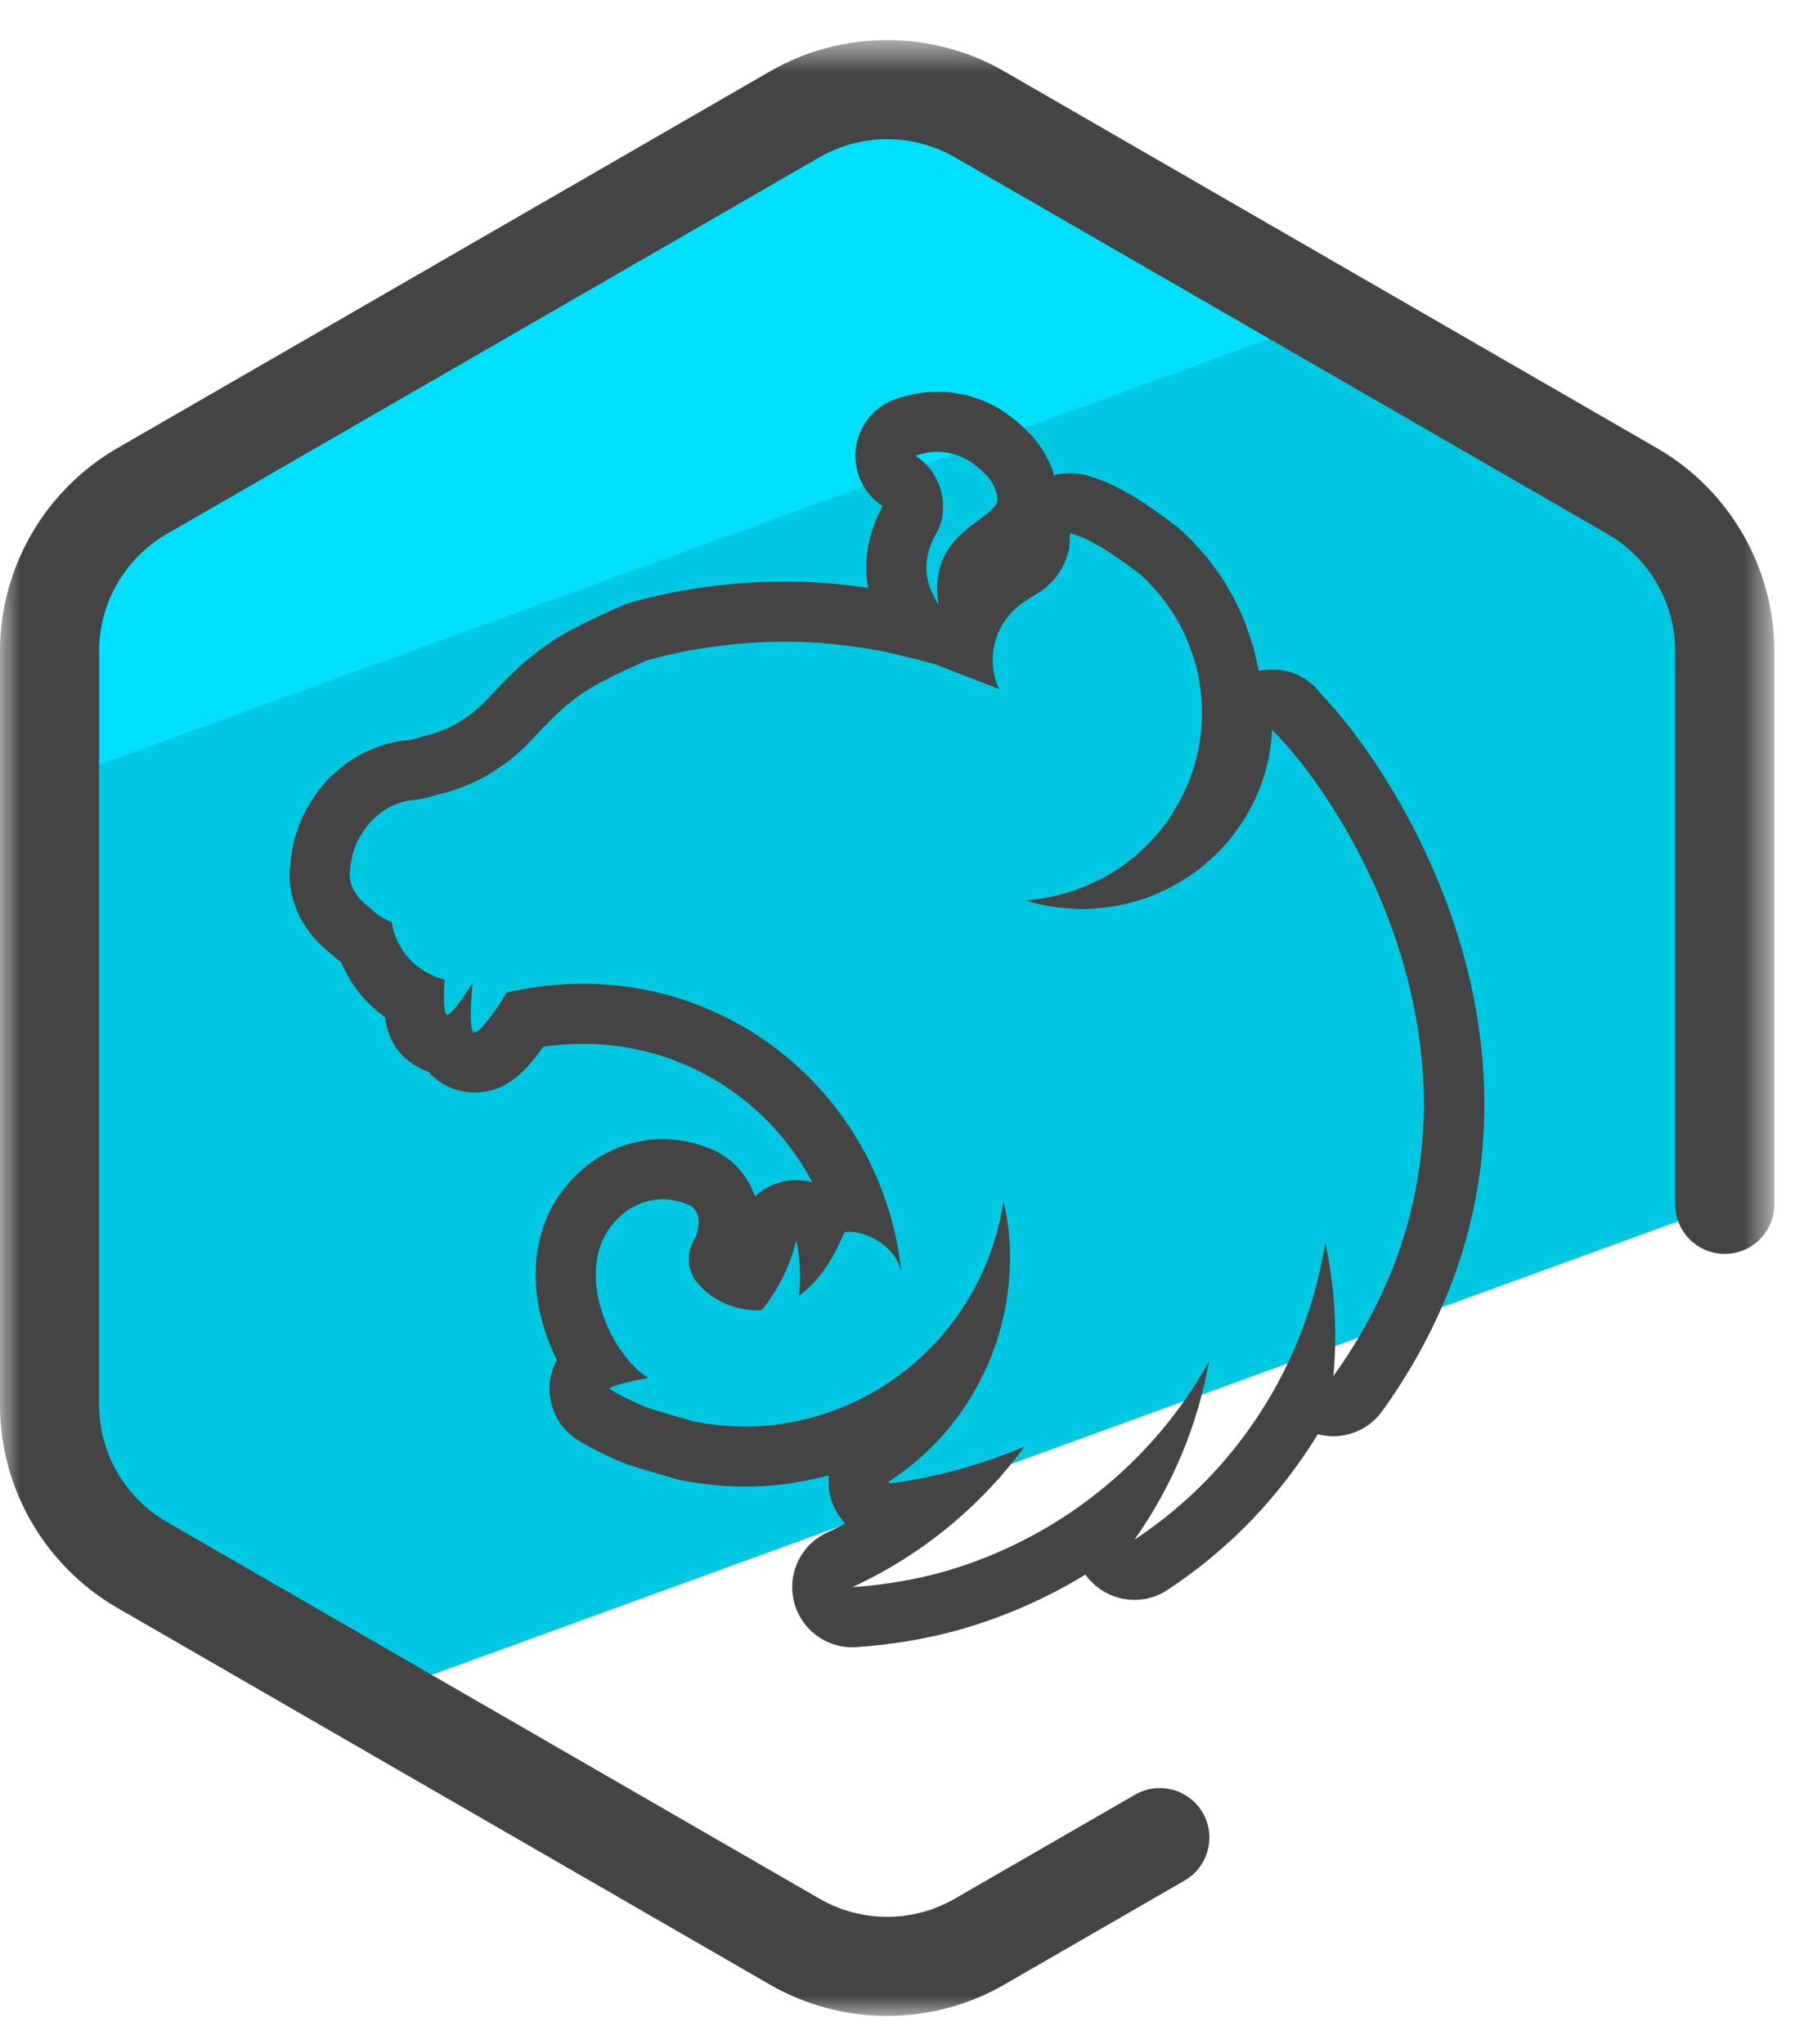 <?xml version="1.0" encoding="UTF-8"?>
<svg width="45px" height="51px" viewBox="0 0 45 51" version="1.1" xmlns="http://www.w3.org/2000/svg" xmlns:xlink="http://www.w3.org/1999/xlink">
    <title>nestjs-3</title>
    <defs>
        <polygon id="path-1" points="0 0.707 44.259 0.707 44.259 50 0 50"></polygon>
    </defs>
    <g id="Page-1" stroke="none" stroke-width="1" fill="none" fill-rule="evenodd">
        <g id="nestjs-3">
            <path d="M3.541,39.041 L9.25,42.338 L43.023,30.046 L43.023,16.246 C43.023,14.6 42.145,13.076 40.719,12.253 L24.435,2.852 C23.009,2.028 21.251,2.028 19.824,2.852 L3.541,12.252 C2.114,13.075 1.235,14.599 1.235,16.245 L1.235,35.048 C1.235,36.695 2.114,38.217 3.541,39.041" id="Fill-1" fill="#00C8E2" fill-rule="nonzero"></path>
            <path d="M33.179,7.901 L24.434,2.851 C23.008,2.028 21.25,2.028 19.824,2.851 L3.541,12.252 C2.115,13.075 1.236,14.598 1.236,16.245 L1.236,19.527 L33.179,7.901 Z" id="Fill-3" fill="#00DFFC" fill-rule="nonzero"></path>
            <g id="Fill-5-Clipped" transform="translate(0, 0.293)">
                <mask id="mask-2" fill="white">
                    <use xlink:href="#path-1"></use>
                </mask>
                <g id="path-1"></g>
                <path d="M22.13,50 C21.119,50 20.108,49.74 19.206,49.22 L2.924,39.819 C1.119,38.776 -0.001,36.837 -0.001,34.755 L-0.001,15.953 C-0.001,13.871 1.121,11.93 2.924,10.889 L19.206,1.488 C21.009,0.447 23.25,0.447 25.053,1.488 L41.336,10.889 C43.139,11.93 44.26,13.871 44.26,15.953 L44.26,29.753 C44.26,30.436 43.706,30.989 43.023,30.989 C42.34,30.989 41.788,30.436 41.788,29.753 L41.788,15.953 C41.788,14.752 41.142,13.631 40.1,13.03 L23.817,3.63 C22.774,3.028 21.483,3.03 20.442,3.63 L4.16,13.029 C3.118,13.631 2.473,14.751 2.473,15.952 L2.473,34.754 C2.473,35.956 3.118,37.075 4.16,37.676 L20.442,47.076 C21.483,47.679 22.776,47.678 23.817,47.076 L28.314,44.481 C28.902,44.141 29.66,44.342 30.002,44.934 C30.343,45.524 30.14,46.28 29.549,46.623 L25.052,49.219 C24.151,49.74 23.14,50 22.13,50" id="Fill-5" fill="#444444" fill-rule="nonzero" mask="url(#mask-2)"></path>
            </g>
            <path d="M23.377,9.773 C23.046,9.773 22.713,9.83 22.361,9.947 C21.819,10.127 21.427,10.603 21.351,11.17 C21.273,11.738 21.527,12.299 22.005,12.618 L22.02,12.614 C22.02,12.616 22.02,12.618 22.02,12.62 C21.971,12.712 21.902,12.843 21.837,13.014 C21.619,13.541 21.559,14.115 21.654,14.667 C21.453,14.637 21.252,14.612 21.049,14.591 C21.017,14.586 20.985,14.582 20.953,14.579 L20.953,14.578 C20.483,14.531 20.029,14.508 19.564,14.508 C19.255,14.508 18.924,14.521 18.555,14.546 C18.134,14.574 17.672,14.629 17.149,14.714 C17.058,14.726 16.922,14.752 16.787,14.78 C16.558,14.824 16.328,14.877 16.105,14.931 L15.916,14.981 L15.761,15.023 C15.703,15.038 15.646,15.057 15.591,15.08 C15.505,15.113 15.425,15.15 15.345,15.186 L15.258,15.224 L15.044,15.322 C15.002,15.339 14.959,15.359 14.915,15.38 L14.915,15.379 L14.866,15.404 C14.829,15.421 14.796,15.438 14.761,15.456 C14.738,15.465 14.717,15.475 14.697,15.486 C14.611,15.525 14.527,15.57 14.451,15.611 C14.412,15.629 14.373,15.649 14.335,15.669 C14.313,15.68 14.284,15.697 14.254,15.713 C14.236,15.722 14.216,15.733 14.2,15.742 C14.129,15.783 14.056,15.823 13.989,15.864 C13.886,15.922 13.793,15.982 13.711,16.04 C13.659,16.074 13.614,16.106 13.569,16.138 C13.492,16.191 13.406,16.253 13.332,16.316 C13.319,16.327 13.307,16.337 13.294,16.349 L13.29,16.352 L13.287,16.354 C13.257,16.376 13.226,16.398 13.197,16.421 C13.158,16.453 13.117,16.488 13.078,16.524 C13.023,16.567 12.973,16.613 12.928,16.663 C12.905,16.683 12.886,16.701 12.867,16.717 C12.852,16.732 12.836,16.747 12.82,16.762 C12.773,16.805 12.726,16.852 12.678,16.899 L12.669,16.908 C12.668,16.91 12.666,16.912 12.665,16.913 C12.633,16.945 12.601,16.977 12.569,17.011 C12.549,17.03 12.53,17.047 12.512,17.065 C12.48,17.097 12.45,17.131 12.421,17.166 L12.396,17.188 C12.364,17.219 12.335,17.252 12.306,17.287 L12.254,17.342 L12.207,17.39 C12.197,17.401 12.165,17.433 12.155,17.444 C12.085,17.518 12.014,17.593 11.934,17.659 C11.822,17.757 11.741,17.822 11.661,17.877 C11.547,17.957 11.453,18.016 11.348,18.076 C11.28,18.113 11.187,18.158 11.088,18.198 C10.986,18.241 10.896,18.275 10.807,18.304 C10.691,18.332 10.573,18.365 10.459,18.397 C10.382,18.419 10.307,18.445 10.236,18.458 C10.161,18.462 10.084,18.472 10.008,18.484 C9.961,18.49 9.911,18.499 9.864,18.508 C9.789,18.526 9.72,18.543 9.652,18.56 C9.598,18.574 9.543,18.59 9.489,18.61 L9.322,18.672 C9.222,18.711 9.117,18.759 9.015,18.81 C8.944,18.845 8.877,18.887 8.812,18.932 C8.775,18.952 8.716,18.989 8.661,19.029 C8.575,19.089 8.491,19.159 8.412,19.231 C8.316,19.309 8.243,19.382 8.194,19.431 C8.168,19.459 8.142,19.487 8.116,19.516 C8.034,19.608 7.973,19.681 7.917,19.759 C7.899,19.785 7.881,19.81 7.864,19.836 C7.83,19.884 7.795,19.937 7.763,19.992 C7.702,20.083 7.644,20.18 7.596,20.279 C7.585,20.298 7.575,20.319 7.566,20.339 C7.516,20.451 7.479,20.536 7.447,20.624 C7.425,20.69 7.399,20.762 7.375,20.835 C7.362,20.871 7.353,20.909 7.343,20.946 C7.325,21.016 7.309,21.086 7.296,21.157 C7.295,21.161 7.295,21.166 7.293,21.169 L7.293,21.169 C7.271,21.274 7.255,21.398 7.247,21.506 C7.231,21.629 7.223,21.719 7.223,21.821 C7.223,21.913 7.226,22.031 7.25,22.168 C7.266,22.267 7.29,22.384 7.335,22.519 C7.354,22.577 7.375,22.634 7.399,22.693 C7.418,22.745 7.439,22.795 7.463,22.844 C7.511,22.938 7.569,23.035 7.633,23.128 C7.691,23.216 7.748,23.298 7.819,23.382 C7.848,23.418 7.88,23.452 7.912,23.485 C7.962,23.534 8.017,23.587 8.072,23.638 C8.137,23.699 8.204,23.755 8.274,23.81 L8.284,23.819 C8.36,23.885 8.431,23.946 8.509,24.006 C8.515,24.02 8.523,24.035 8.53,24.048 C8.536,24.069 8.559,24.121 8.585,24.173 C8.601,24.204 8.617,24.234 8.636,24.265 C8.666,24.325 8.697,24.379 8.729,24.434 C8.754,24.478 8.78,24.52 8.809,24.561 L8.845,24.61 L8.914,24.707 C8.935,24.737 8.957,24.766 8.982,24.794 C9.043,24.869 9.117,24.954 9.191,25.027 C9.255,25.091 9.319,25.147 9.393,25.21 C9.431,25.243 9.47,25.274 9.511,25.304 C9.541,25.328 9.572,25.351 9.602,25.374 C9.629,25.564 9.674,25.734 9.745,25.897 C9.921,26.292 10.274,26.598 10.681,26.736 C10.976,27.065 11.389,27.256 11.834,27.256 C12.543,27.256 13.04,26.845 13.55,26.115 C13.883,26.066 14.213,26.042 14.541,26.042 C17.005,26.042 19.157,27.415 20.256,29.48 C20.252,29.483 20.247,29.486 20.242,29.49 C20.127,29.46 20.006,29.443 19.883,29.441 L19.863,29.441 C19.47,29.441 19.105,29.594 18.832,29.851 C18.66,29.328 18.308,29.017 18.148,28.899 C18.128,28.884 18.108,28.87 18.087,28.856 C17.971,28.779 17.854,28.715 17.713,28.655 C17.657,28.631 17.599,28.611 17.541,28.593 C17.534,28.591 17.526,28.588 17.518,28.586 C17.497,28.579 17.476,28.571 17.451,28.562 C17.43,28.556 17.41,28.549 17.39,28.544 C17.311,28.521 17.23,28.501 17.151,28.485 C17.04,28.459 16.927,28.442 16.814,28.434 C16.721,28.423 16.622,28.417 16.535,28.417 C16.479,28.417 16.422,28.419 16.364,28.424 C16.235,28.428 16.11,28.444 15.986,28.472 C15.898,28.486 15.809,28.504 15.72,28.53 C15.611,28.561 15.505,28.595 15.398,28.642 L15.29,28.69 C15.264,28.701 15.204,28.728 15.178,28.741 C15.143,28.758 15.107,28.778 15.07,28.798 C15.011,28.827 14.954,28.859 14.898,28.896 C13.905,29.544 13.36,30.578 13.361,31.807 C13.363,32.519 13.559,33.263 13.89,33.926 C13.742,34.199 13.678,34.515 13.717,34.827 C13.774,35.283 14.03,35.695 14.424,35.933 C14.78,36.15 15.156,36.336 15.57,36.503 C15.602,36.516 15.633,36.528 15.665,36.539 C16.088,36.677 16.508,36.796 16.727,36.857 C16.799,36.884 16.875,36.906 16.953,36.921 C17.494,37.033 18.047,37.088 18.599,37.088 C18.761,37.088 18.922,37.084 19.085,37.074 C19.634,37.036 20.165,36.945 20.675,36.805 C20.645,37.084 20.692,37.373 20.826,37.639 C20.893,37.775 20.982,37.9 21.085,38.011 C20.936,38.089 20.785,38.165 20.631,38.235 C19.974,38.539 19.628,39.268 19.808,39.97 C19.98,40.636 20.579,41.097 21.259,41.097 C21.294,41.097 21.329,41.096 21.364,41.093 C22.296,41.029 23.194,40.873 24.035,40.63 C25.119,40.31 26.139,39.856 27.075,39.283 C27.119,39.343 27.166,39.402 27.22,39.457 C27.512,39.758 27.902,39.914 28.299,39.914 C28.584,39.914 28.87,39.833 29.123,39.666 C29.884,39.165 30.59,38.577 31.226,37.919 C31.855,37.26 32.406,36.544 32.873,35.781 C33.001,35.815 33.13,35.832 33.258,35.832 C33.731,35.832 34.19,35.607 34.478,35.206 C39.968,27.549 35.224,19.688 32.95,17.31 C32.791,17.095 32.575,16.922 32.316,16.816 C32.132,16.739 31.938,16.702 31.744,16.702 L31.736,16.702 L31.73,16.702 C31.617,16.702 31.506,16.714 31.395,16.74 L31.395,16.734 C31.358,16.528 31.314,16.331 31.261,16.132 C31.253,16.106 31.244,16.08 31.235,16.053 L31.207,15.968 C31.162,15.83 31.114,15.687 31.064,15.55 C30.989,15.359 30.899,15.168 30.809,14.985 C30.799,14.967 30.791,14.95 30.782,14.932 C30.689,14.767 30.599,14.603 30.5,14.447 C30.491,14.431 30.48,14.416 30.47,14.4 C30.361,14.244 30.255,14.094 30.14,13.946 C30.119,13.921 30.101,13.897 30.079,13.874 C29.963,13.743 29.851,13.614 29.73,13.486 C29.622,13.377 29.538,13.294 29.453,13.219 C29.428,13.198 29.404,13.177 29.378,13.157 C29.035,12.891 28.674,12.636 28.302,12.398 C28.282,12.385 28.261,12.373 28.239,12.361 C28.177,12.325 28.12,12.295 28.064,12.267 C27.738,12.075 27.439,11.964 27.16,11.876 C27.009,11.827 26.855,11.803 26.698,11.803 C26.562,11.803 26.425,11.822 26.294,11.859 C26.047,10.986 25.334,10.478 25.062,10.286 C25.032,10.264 25,10.244 24.97,10.224 C24.474,9.924 23.938,9.773 23.377,9.773 M26.698,13.303 L26.698,13.303 C26.913,13.372 27.128,13.448 27.357,13.593 C27.404,13.614 27.447,13.635 27.494,13.663 C27.82,13.871 28.145,14.098 28.456,14.34 C28.52,14.396 28.581,14.459 28.637,14.514 C28.747,14.631 28.852,14.75 28.954,14.867 C29.052,14.992 29.142,15.116 29.232,15.248 C29.314,15.378 29.392,15.517 29.468,15.656 C29.537,15.794 29.605,15.939 29.66,16.085 C29.716,16.23 29.765,16.382 29.814,16.527 C29.855,16.679 29.89,16.832 29.916,16.991 C29.939,17.143 29.959,17.295 29.973,17.455 C29.98,17.565 29.985,17.676 29.985,17.787 C29.985,17.939 29.973,18.098 29.959,18.257 C29.945,18.41 29.916,18.562 29.89,18.721 C29.855,18.873 29.82,19.025 29.771,19.17 C29.724,19.323 29.668,19.468 29.605,19.614 C29.544,19.758 29.474,19.897 29.398,20.036 C29.335,20.146 29.267,20.257 29.197,20.368 C29.183,20.388 29.169,20.417 29.155,20.437 C29.066,20.561 28.97,20.686 28.864,20.81 C28.762,20.928 28.657,21.045 28.54,21.15 C28.43,21.26 28.311,21.364 28.188,21.461 C28.062,21.558 27.931,21.648 27.799,21.738 C27.66,21.821 27.529,21.897 27.384,21.966 C27.245,22.036 27.101,22.105 26.948,22.16 C26.803,22.215 26.651,22.263 26.498,22.305 C26.346,22.346 26.194,22.381 26.035,22.409 C25.883,22.437 25.73,22.451 25.578,22.464 L25.585,22.464 C25.738,22.513 25.89,22.554 26.049,22.582 C26.201,22.617 26.36,22.637 26.52,22.651 C26.672,22.665 26.831,22.679 26.989,22.679 C27.101,22.679 27.212,22.671 27.322,22.665 C27.474,22.651 27.634,22.637 27.793,22.61 C27.945,22.582 28.105,22.547 28.256,22.505 C28.409,22.464 28.561,22.416 28.706,22.361 C28.852,22.298 28.997,22.236 29.142,22.167 C29.279,22.097 29.419,22.014 29.55,21.931 C29.689,21.848 29.814,21.758 29.939,21.662 C29.992,21.613 30.041,21.572 30.096,21.523 C30.166,21.468 30.229,21.413 30.297,21.35 C30.407,21.24 30.52,21.128 30.622,21.004 C30.72,20.886 30.816,20.762 30.907,20.63 C30.997,20.506 31.079,20.368 31.155,20.236 C31.23,20.098 31.3,19.953 31.363,19.814 C31.425,19.669 31.48,19.517 31.529,19.372 C31.57,19.219 31.611,19.067 31.648,18.915 C31.674,18.762 31.695,18.61 31.715,18.451 C31.724,18.368 31.73,18.285 31.73,18.202 C31.736,18.209 31.736,18.209 31.736,18.215 C31.736,18.209 31.736,18.209 31.744,18.202 C31.744,18.215 31.75,18.222 31.758,18.237 C33.675,20.139 38.255,27.364 33.26,34.332 C33.362,33.217 33.294,32.089 33.059,30.996 C32.712,33.204 31.695,35.258 30.145,36.877 C29.584,37.459 28.97,37.971 28.297,38.414 C29.238,37.085 29.875,35.563 30.159,33.964 C28.755,36.49 26.409,38.366 23.619,39.189 C22.852,39.411 22.056,39.542 21.261,39.597 C22.983,38.801 24.457,37.59 25.558,36.089 C24.913,36.359 24.242,36.587 23.552,36.753 C23.509,36.767 23.468,36.774 23.427,36.788 C23.378,36.794 23.329,36.808 23.28,36.816 C23.247,36.823 23.218,36.83 23.184,36.836 C23.136,36.85 23.081,36.864 23.032,36.871 C22.852,36.906 22.672,36.94 22.491,36.967 L22.485,36.967 C22.389,36.982 22.291,36.996 22.195,37.009 L22.189,37.009 L22.166,36.967 C22.223,36.933 22.271,36.898 22.319,36.864 C22.332,36.85 22.355,36.843 22.367,36.83 C22.424,36.788 22.479,36.747 22.534,36.711 C23.363,36.089 24.027,35.294 24.479,34.386 C24.485,34.379 24.485,34.373 24.491,34.366 C24.498,34.352 24.506,34.338 24.512,34.318 C24.547,34.255 24.575,34.186 24.602,34.124 L24.61,34.124 C24.637,34.054 24.665,33.993 24.692,33.923 C24.721,33.861 24.741,33.792 24.77,33.722 C24.797,33.653 24.817,33.591 24.845,33.522 C24.866,33.453 24.887,33.383 24.907,33.314 C24.907,33.314 24.907,33.307 24.913,33.3 C24.928,33.238 24.948,33.175 24.97,33.107 L24.97,33.085 C24.989,33.024 25.005,32.961 25.018,32.899 C25.018,32.892 25.024,32.878 25.024,32.872 L25.066,32.684 L25.066,32.664 C25.079,32.601 25.095,32.533 25.108,32.47 L25.108,32.463 L25.108,32.457 C25.114,32.387 25.128,32.325 25.136,32.255 C25.142,32.235 25.142,32.214 25.142,32.193 C25.148,32.138 25.155,32.089 25.163,32.034 C25.163,32.013 25.163,31.993 25.171,31.972 C25.171,31.917 25.177,31.868 25.177,31.82 C25.184,31.785 25.184,31.757 25.184,31.73 C25.184,31.681 25.191,31.639 25.191,31.591 L25.191,31.495 C25.191,31.453 25.198,31.412 25.198,31.37 C25.198,31.335 25.191,31.294 25.191,31.259 L25.191,31.148 C25.191,31.072 25.184,30.996 25.177,30.919 C25.177,30.865 25.171,30.802 25.163,30.74 L25.163,30.712 C25.155,30.657 25.148,30.595 25.136,30.533 L25.136,30.526 C25.122,30.394 25.095,30.262 25.073,30.138 C25.059,30.076 25.046,30.02 25.032,29.959 C24.575,33.031 22.064,35.362 18.997,35.577 C18.863,35.585 18.73,35.588 18.599,35.588 C18.146,35.588 17.698,35.544 17.255,35.453 L17.255,35.445 C17.047,35.39 16.576,35.258 16.134,35.113 C15.809,34.982 15.496,34.83 15.198,34.65 C15.198,34.65 15.206,34.643 15.213,34.635 C15.331,34.545 15.752,34.456 16.168,34.379 C15.068,33.668 14.105,31.204 15.719,30.152 C15.767,30.131 15.809,30.103 15.85,30.083 C15.898,30.062 15.94,30.042 15.988,30.02 C16.037,30 16.084,29.986 16.134,29.972 C16.181,29.959 16.23,29.951 16.279,29.944 C16.326,29.93 16.375,29.923 16.43,29.923 C16.465,29.923 16.5,29.917 16.535,29.917 C16.582,29.917 16.639,29.923 16.688,29.93 C16.735,29.93 16.784,29.937 16.832,29.951 C16.881,29.959 16.93,29.972 16.977,29.986 C16.998,29.993 17.012,30 17.032,30.006 C17.061,30.013 17.096,30.027 17.122,30.035 C17.172,30.055 17.212,30.076 17.255,30.103 C17.468,30.262 17.468,30.533 17.352,30.865 C17.317,30.913 17.296,30.961 17.268,31.01 C17.247,31.058 17.233,31.107 17.22,31.155 C17.206,31.204 17.192,31.252 17.186,31.3 L17.186,31.404 C17.186,31.46 17.186,31.508 17.192,31.556 C17.198,31.605 17.212,31.654 17.233,31.702 C17.247,31.751 17.268,31.798 17.288,31.847 C17.309,31.875 17.317,31.917 17.345,31.937 C17.666,32.382 18.261,32.689 18.872,32.689 C18.916,32.689 18.96,32.688 19.005,32.684 C19.413,32.172 19.71,31.578 19.863,30.941 C19.959,31.397 19.98,31.868 19.933,32.325 C20.5,31.917 20.852,31.259 21.061,30.747 C21.104,30.736 21.151,30.731 21.203,30.731 C21.66,30.731 22.412,31.134 22.492,31.805 C22.084,27.646 18.651,24.542 14.541,24.542 C13.921,24.542 13.283,24.613 12.639,24.761 C12.325,25.28 11.97,25.756 11.834,25.756 C11.813,25.756 11.797,25.746 11.787,25.723 C11.719,25.557 11.746,24.997 11.787,24.519 C11.523,24.94 11.258,25.314 11.152,25.314 C11.137,25.314 11.124,25.305 11.117,25.288 C11.062,25.163 11.068,24.81 11.088,24.436 C11.062,24.429 11.027,24.422 10.998,24.416 C10.985,24.409 10.979,24.409 10.972,24.402 C10.922,24.388 10.874,24.375 10.832,24.353 C10.777,24.333 10.723,24.305 10.674,24.277 C10.618,24.25 10.569,24.222 10.521,24.187 C10.48,24.16 10.438,24.125 10.398,24.09 C10.39,24.09 10.383,24.084 10.383,24.084 C10.335,24.042 10.293,24.007 10.252,23.965 C10.21,23.924 10.168,23.876 10.134,23.835 C10.1,23.786 10.065,23.738 10.03,23.689 C10.002,23.64 9.976,23.592 9.947,23.537 C9.94,23.53 9.934,23.516 9.927,23.502 C9.905,23.461 9.893,23.419 9.87,23.377 C9.851,23.33 9.829,23.274 9.816,23.211 C9.803,23.156 9.787,23.101 9.78,23.045 C9.774,23.032 9.774,23.025 9.774,23.011 C9.768,23.011 9.761,23.004 9.754,23.004 C9.711,22.983 9.678,22.969 9.643,22.949 C9.428,22.837 9.386,22.79 9.22,22.644 C9.172,22.61 9.13,22.575 9.089,22.534 C9.047,22.499 9.007,22.458 8.972,22.422 C8.938,22.381 8.909,22.339 8.882,22.298 C8.854,22.256 8.825,22.215 8.806,22.173 L8.806,22.167 C8.784,22.126 8.771,22.084 8.758,22.043 C8.742,22.001 8.736,21.96 8.729,21.911 C8.723,21.883 8.723,21.848 8.723,21.821 C8.723,21.772 8.729,21.731 8.736,21.682 C8.742,21.641 8.742,21.558 8.758,21.496 C8.758,21.489 8.764,21.482 8.764,21.475 C8.771,21.419 8.784,21.364 8.799,21.309 C8.819,21.247 8.841,21.184 8.861,21.128 C8.882,21.067 8.909,21.011 8.938,20.949 C8.964,20.893 8.999,20.838 9.034,20.79 C9.062,20.734 9.104,20.686 9.137,20.63 C9.172,20.583 9.213,20.541 9.255,20.492 C9.296,20.451 9.345,20.402 9.393,20.368 C9.435,20.326 9.483,20.285 9.531,20.25 C9.581,20.215 9.636,20.188 9.684,20.153 C9.739,20.126 9.794,20.098 9.851,20.077 C9.905,20.056 9.96,20.036 10.017,20.015 C10.072,20.001 10.127,19.987 10.188,19.973 C10.245,19.966 10.307,19.953 10.361,19.953 C10.618,19.931 10.915,19.814 11.207,19.752 C11.358,19.704 11.511,19.648 11.655,19.586 C11.809,19.523 11.954,19.455 12.092,19.378 C12.238,19.295 12.368,19.212 12.508,19.115 C12.639,19.025 12.771,18.921 12.896,18.811 C13.02,18.707 13.137,18.589 13.248,18.471 L13.268,18.451 C13.323,18.396 13.373,18.34 13.428,18.285 C13.434,18.271 13.448,18.264 13.456,18.251 C13.496,18.209 13.539,18.168 13.572,18.126 C13.586,18.112 13.607,18.098 13.621,18.085 C13.655,18.043 13.691,18.008 13.726,17.973 C13.732,17.973 13.732,17.966 13.739,17.96 C13.78,17.919 13.822,17.877 13.864,17.842 C13.87,17.836 13.87,17.828 13.877,17.828 C13.918,17.787 13.96,17.752 14.002,17.71 C14.009,17.704 14.023,17.697 14.03,17.683 C14.063,17.655 14.1,17.621 14.133,17.593 C14.148,17.585 14.161,17.572 14.175,17.565 C14.21,17.538 14.243,17.51 14.278,17.482 L14.293,17.468 C14.335,17.434 14.383,17.399 14.425,17.372 C14.431,17.365 14.438,17.365 14.444,17.358 C14.486,17.323 14.534,17.295 14.584,17.261 C14.632,17.226 14.688,17.192 14.749,17.157 C14.805,17.123 14.867,17.087 14.93,17.053 C14.943,17.046 14.97,17.033 14.992,17.019 C15.033,16.998 15.082,16.97 15.13,16.95 C15.191,16.915 15.268,16.874 15.345,16.838 C15.357,16.832 15.371,16.825 15.393,16.818 C15.454,16.784 15.518,16.755 15.586,16.721 C15.594,16.714 15.607,16.714 15.62,16.708 C15.697,16.672 15.773,16.638 15.85,16.603 C15.945,16.562 16.044,16.513 16.148,16.472 C16.25,16.444 16.355,16.417 16.459,16.389 C16.659,16.34 16.866,16.293 17.081,16.251 C17.186,16.23 17.288,16.209 17.392,16.195 C17.814,16.127 18.236,16.071 18.659,16.043 C18.956,16.022 19.261,16.008 19.564,16.008 C19.98,16.008 20.389,16.029 20.805,16.071 C20.817,16.071 20.825,16.078 20.838,16.078 C21.261,16.119 21.683,16.181 22.099,16.264 C22.242,16.299 22.389,16.334 22.534,16.369 C22.803,16.43 23.067,16.5 23.337,16.576 L24.928,17.192 C24.913,17.164 24.893,17.129 24.88,17.095 C24.858,17.04 24.846,16.984 24.823,16.928 C24.811,16.874 24.797,16.818 24.79,16.762 C24.776,16.701 24.77,16.645 24.77,16.589 C24.762,16.548 24.762,16.506 24.762,16.465 C24.762,16.41 24.77,16.347 24.77,16.293 C24.776,16.264 24.776,16.237 24.782,16.209 C24.79,16.181 24.79,16.147 24.797,16.119 C24.811,16.064 24.823,16.008 24.846,15.946 C24.858,15.891 24.88,15.842 24.899,15.787 C24.928,15.732 24.948,15.683 24.977,15.627 C25.005,15.58 25.038,15.531 25.073,15.483 C25.102,15.434 25.142,15.385 25.177,15.344 C25.218,15.295 25.253,15.254 25.302,15.212 C25.343,15.171 25.384,15.136 25.433,15.102 C25.474,15.06 25.523,15.033 25.57,14.999 C25.724,14.894 25.89,14.811 26.035,14.701 C26.084,14.666 26.125,14.625 26.166,14.589 L26.166,14.583 C26.215,14.548 26.25,14.5 26.291,14.459 C26.326,14.417 26.36,14.369 26.395,14.32 C26.409,14.299 26.422,14.279 26.436,14.257 C26.457,14.23 26.471,14.203 26.491,14.174 C26.52,14.12 26.54,14.071 26.567,14.015 C26.588,13.96 26.608,13.905 26.623,13.849 C26.645,13.794 26.657,13.739 26.672,13.683 C26.678,13.628 26.678,13.559 26.686,13.503 C26.692,13.42 26.672,13.462 26.698,13.303 M23.377,11.273 C23.625,11.273 23.895,11.328 24.192,11.508 C24.505,11.729 24.898,12.047 24.878,12.525 C24.608,13.072 23.148,13.335 23.41,15.085 C23.377,15.037 23.349,14.982 23.328,14.933 C23.085,14.532 23.03,14.034 23.23,13.57 C23.363,13.211 23.549,13.134 23.523,12.525 C23.523,12.484 23.515,12.442 23.509,12.401 C23.5,12.352 23.486,12.318 23.48,12.269 C23.384,11.917 23.189,11.605 22.837,11.37 C23.003,11.314 23.183,11.273 23.377,11.273" id="Fill-8" fill="#444444" fill-rule="nonzero"></path>
        </g>
    </g>
</svg>